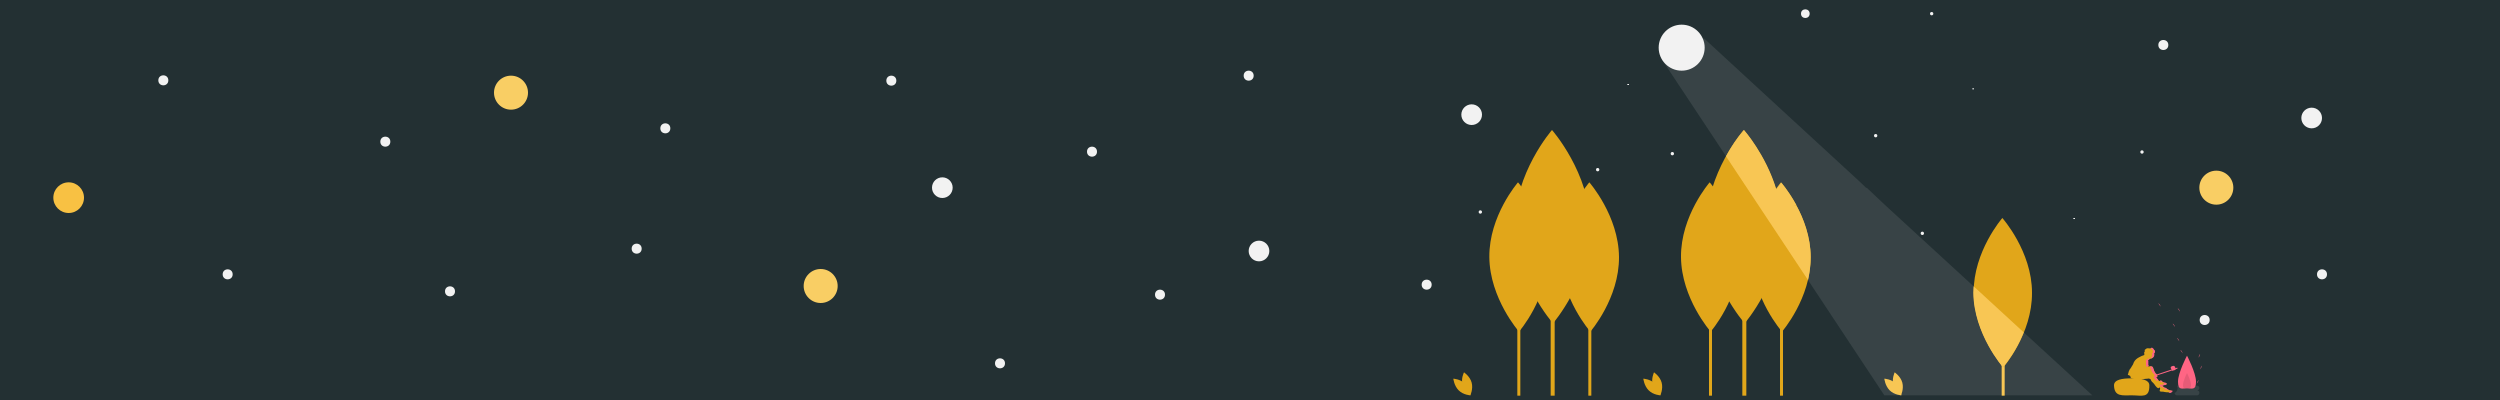 <?xml version="1.0" encoding="utf-8"?>
<!-- Generator: Adobe Illustrator 22.0.0, SVG Export Plug-In . SVG Version: 6.00 Build 0)  -->
<svg version="1.1" id="Ebene_1" xmlns="http://www.w3.org/2000/svg" xmlns:xlink="http://www.w3.org/1999/xlink" x="0px" y="0px"
	 viewBox="0 0 750 120" style="enable-background:new 0 0 750 120;" xml:space="preserve">
<style type="text/css">
	.st0{fill:#233033;}
	.st1{fill:#F9CE64;}
	.st2{fill:#F2F2F2;}
	.st3{fill:#F8C143;}
	.st4{fill:#E1A61A;}
	.st5{opacity:0.1;fill:#F2F2F2;enable-background:new    ;}
	.st6{fill:#FF6584;}
	.st7{opacity:0.1;enable-background:new    ;}
</style>
<rect class="st0" width="750" height="120"/>
<circle class="st1" cx="153.3" cy="27.8" r="5.1"/>
<circle class="st2" cx="282.7" cy="56.3" r="3.1"/>
<circle class="st2" cx="68.3" cy="82.3" r="1.5"/>
<circle class="st2" cx="199.6" cy="38.5" r="1.5"/>
<circle class="st2" cx="649" cy="13.5" r="1.5"/>
<circle class="st2" cx="267.4" cy="24.2" r="1.5"/>
<circle class="st2" cx="135" cy="87.4" r="1.5"/>
<circle class="st2" cx="191" cy="74.6" r="1.5"/>
<circle class="st2" cx="115.6" cy="42.5" r="1.5"/>
<circle class="st2" cx="49" cy="24.1" r="1.5"/>
<circle class="st3" cx="20.6" cy="59.3" r="4.6"/>
<circle class="st2" cx="441.5" cy="34.4" r="3.1"/>
<circle class="st2" cx="661.4" cy="96" r="1.5"/>
<circle class="st2" cx="696.6" cy="82.3" r="1.5"/>
<circle class="st1" cx="246.2" cy="85.8" r="5.1"/>
<circle class="st2" cx="693.5" cy="35.4" r="3.1"/>
<circle class="st2" cx="377.7" cy="75.3" r="3.1"/>
<circle class="st1" cx="664.9" cy="56.3" r="5.1"/>
<circle class="st2" cx="327.6" cy="45.5" r="1.5"/>
<circle class="st2" cx="348" cy="88.4" r="1.5"/>
<circle class="st2" cx="428" cy="85.4" r="1.5"/>
<circle class="st2" cx="374.6" cy="22.7" r="1.5"/>
<circle class="st2" cx="300" cy="109" r="1.5"/>
<g>
	<circle class="st2" cx="541.6" cy="4.1" r="1.3"/>
	<circle class="st2" cx="501.7" cy="46.1" r="0.5"/>
	<circle class="st2" cx="576.7" cy="70" r="0.5"/>
	<circle class="st2" cx="444.1" cy="63.6" r="0.5"/>
	<circle class="st2" cx="642.6" cy="45.6" r="0.5"/>
	<circle class="st2" cx="479.3" cy="50.9" r="0.5"/>
	<circle class="st2" cx="562.7" cy="40.7" r="0.5"/>
	<circle class="st2" cx="579.5" cy="4.1" r="0.5"/>
	<rect x="473.2" y="64.1" class="st2" width="0.5" height="0.3"/>
	<rect x="488.2" y="25.2" class="st2" width="0.5" height="0.3"/>
	<rect x="524.8" y="54.2" class="st2" width="0.5" height="0.3"/>
	<rect x="622" y="65.4" class="st2" width="0.5" height="0.3"/>
	<rect x="591.7" y="26.5" class="st2" width="0.5" height="0.3"/>
	<rect x="476.5" y="83.3" class="st4" width="0.9" height="35.4"/>
	<path class="st4" d="M485.7,77.1c0.1,12.4-8.6,22.4-8.6,22.4s-8.8-10-8.9-22.4s8.6-22.4,8.6-22.4S485.6,64.7,485.7,77.1z"/>
	<rect x="465.2" y="72.8" class="st4" width="1.2" height="45.9"/>
	<path class="st4" d="M477.1,67.9c0.1,16-11.2,29.1-11.2,29.1s-11.4-12.9-11.5-29S465.6,39,465.6,39S477,51.9,477.1,67.9z"/>
	<rect x="600.5" y="83.3" class="st3" width="0.9" height="35.4"/>
	<path class="st4" d="M609.6,87.8c0.1,12.4-8.6,22.4-8.6,22.4s-8.8-10-8.9-22.4s8.6-22.4,8.6-22.4S609.6,75.4,609.6,87.8z"/>
	<rect x="455.2" y="83.3" class="st4" width="0.9" height="35.4"/>
	<path class="st4" d="M464.3,77.1c0.1,12.4-8.6,22.4-8.6,22.4s-8.8-10-8.9-22.4s8.6-22.4,8.6-22.4S464.3,64.7,464.3,77.1z"/>
	<rect x="534" y="83.3" class="st4" width="0.9" height="35.4"/>
	<path class="st4" d="M543.2,77.1c0.1,12.4-8.6,22.4-8.6,22.4s-8.8-10-8.9-22.4s8.6-22.4,8.6-22.4S543.1,64.7,543.2,77.1z"/>
	<rect x="522.7" y="72.8" class="st4" width="1.2" height="45.9"/>
	<path class="st4" d="M534.6,67.9c0.1,16-11.2,29.1-11.2,29.1S512,84.1,511.9,68S523.1,39,523.1,39S534.5,51.9,534.6,67.9z"/>
	<rect x="512.7" y="83.3" class="st4" width="0.9" height="35.4"/>
	<path class="st4" d="M521.8,77.1c0.1,12.4-8.6,22.4-8.6,22.4s-8.8-10-8.9-22.4s8.6-22.4,8.6-22.4S521.8,64.7,521.8,77.1z"/>
	<path class="st3" d="M607.1,99.7l-15-13.8c0,0.6-0.1,1.2-0.1,1.9c0.1,12.4,8.9,22.4,8.9,22.4C603.5,107,605.6,103.5,607.1,99.7z"/>
	<path class="st4" d="M495.8,115.5c0.5,1.9,2.3,3.1,2.3,3.1s0.9-1.9,0.4-3.8s-2.3-3.1-2.3-3.1S495.3,113.6,495.8,115.5z"/>
	<path class="st4" d="M496.5,115.1c1.4,1.4,1.6,3.5,1.6,3.5s-2.1-0.1-3.5-1.5c-1.4-1.4-1.6-3.5-1.6-3.5S495.1,113.7,496.5,115.1z"/>
	<path class="st3" d="M568,115.5c0.5,1.9,2.3,3.1,2.3,3.1s0.9-1.9,0.4-3.8c-0.5-1.9-2.3-3.1-2.3-3.1S567.5,113.6,568,115.5z"/>
	<path class="st3" d="M568.8,115.1c1.4,1.4,1.6,3.5,1.6,3.5s-2.1-0.1-3.5-1.5c-1.4-1.4-1.6-3.5-1.6-3.5S567.4,113.7,568.8,115.1z"/>
	<path class="st4" d="M438.8,115.5c0.5,1.9,2.3,3.1,2.3,3.1s0.9-1.9,0.4-3.8c-0.5-1.9-2.3-3.1-2.3-3.1S438.2,113.6,438.8,115.5z"/>
	<path class="st4" d="M439.5,115.1c1.4,1.4,1.6,3.5,1.6,3.5s-2.1-0.1-3.5-1.5c-1.4-1.4-1.6-3.5-1.6-3.5S438.1,113.7,439.5,115.1z"/>
	<path class="st3" d="M517.8,46.9L542.4,84c0.5-2.2,0.8-4.6,0.8-6.9c0-6-2.1-11.5-4.3-15.5l-1.1,0.3l1.1-0.4
		c-1.3-2.4-2.8-4.6-4.5-6.7c0,0-0.6,0.7-1.5,2c-3.2-10.5-9.7-17.8-9.7-17.8C521.1,41.4,519.3,44.1,517.8,46.9z"/>
	<path class="st5" d="M659.1,117.1c0.4,0,0.7-0.3,0.7-0.7c0-0.4-0.3-0.7-0.7-0.7h-6c0.4,0.8,0.1,1.8-0.7,2.2c0,0.4,0.3,0.7,0.7,0.7
		l0,0h6c0.4,0,0.7-0.3,0.7-0.7C659.9,117.5,659.5,117.1,659.1,117.1L659.1,117.1z"/>
	<path class="st4" d="M644.8,115.6c0.1,4-2.3,3-5.2,3c-2.9,0-5.3,0.5-5.4-3c0-1.7,2.4-2.1,5.3-2.1S644.8,113.9,644.8,115.6z"/>
	<path class="st4" d="M651.7,117.2c0,0-0.1,0-0.2,0c-0.3,0-0.5-0.1-0.8-0.2c-0.3-0.1-0.5-0.2-0.7-0.4c-0.1-0.1-0.2-0.2-0.2-0.2
		c-0.1-0.1-0.2-0.1-0.3,0c0,0,0,0,0,0c0,0-0.1,0-0.1-0.1c-0.2-0.1-0.4-0.3-0.6-0.4l0,0c0,0,0-0.1,0-0.1c0-0.1-0.1-0.2-0.2-0.2
		c0.3,0,0.5,0,0.8-0.1c0.2,0,0.5-0.1,0.6-0.3c0,0,0-0.1,0-0.1c0-0.1-0.1-0.1-0.2-0.2c-0.1,0-0.2-0.1-0.3-0.1c-0.1,0-0.1,0-0.2,0
		c-0.1,0-0.1-0.1-0.2-0.1c-0.1-0.1-0.2-0.1-0.4-0.2c-0.1,0-0.1-0.1-0.1-0.1c-0.1-0.1-0.1-0.2-0.2-0.2c-0.1-0.1-0.3-0.1-0.3,0
		c0,0,0,0.1,0,0.2c-0.1-0.1-0.2-0.1-0.3-0.1c0,0,0,0,0,0c-0.4-0.3-0.7-0.8-1-1.2c0,0,0.1,0,0.1,0c0.1,0,0.1,0,0.2,0
		c0,0,0.1-0.1,0.1-0.2c0-0.1,0-0.1,0-0.2c-0.1-0.2-0.1-0.3-0.2-0.4c-0.1-0.1-0.2-0.2-0.4-0.3l0,0c0,0,0-0.1,0-0.1
		c-0.1-0.2-0.2-0.3-0.3-0.5c-0.1-0.3-0.2-0.5-0.3-0.8c0-0.2-0.1-0.3-0.2-0.5c-0.2-0.2-0.5-0.2-0.8-0.2c-0.2,0-0.3,0-0.5,0.1
		c0,0,0,0,0,0c0,0,0-0.1,0-0.1c0,0,0-0.1,0-0.1c0-0.1,0-0.2-0.1-0.2c0,0,0,0,0,0c0,0,0-0.1,0-0.1c0,0,0-0.1,0-0.1c0-0.1,0-0.2,0-0.3
		c0-0.2,0-0.5,0-0.7c0-0.1,0-0.1-0.1-0.2c0,0,0,0,0,0c0-0.1,0.1-0.1,0.2-0.2c0.1-0.1,0.3-0.2,0.4-0.3c0,0,0.1,0,0.1-0.1
		c0,0,0.1,0,0.1,0c0.6,0,1.1-0.5,1.1-1.1c0-0.1,0-0.3-0.1-0.4c0.1,0,0.2-0.1,0.2-0.2c0.1-0.1,0.1-0.2,0.1-0.3c0-0.1,0-0.2,0-0.3
		c0,0-0.1-0.1-0.1-0.1c-0.1,0-0.1-0.1-0.2-0.2c0-0.1-0.1-0.1-0.1-0.2c-0.1-0.2-0.3-0.3-0.5-0.4c-0.1,0-0.2,0-0.3,0.1
		c-0.4,0.1-0.7-0.1-1.1,0c-0.1,0-0.2,0.1-0.2,0.1c-0.1,0.1-0.2,0.2-0.3,0.2c-0.1,0.1-0.1,0.1-0.2,0.2c0,0.2,0.1,0.4,0,0.5
		c0,0-0.1,0.1-0.1,0.1c-0.1,0.1,0,0.5,0,0.7c0,0.1,0,0.1,0,0.2c0,0,0,0,0,0c-0.6,0.2-1.1,0.4-1.6,0.7c-0.6,0.3-1.2,0.8-1.5,1.4
		c-0.1,0.2-0.2,0.4-0.2,0.5c-0.1,0.2-0.2,0.5-0.4,0.7c-0.2,0.3-0.3,0.6-0.5,0.8c-0.1,0.1-0.2,0.3-0.3,0.4c0,0,0,0,0,0.1
		c0,0,0,0,0,0.1c0,0,0,0-0.1,0l0,0c0,0.1-0.1,0.3-0.1,0.4c-0.1,0.2-0.1,0.4-0.2,0.7c-0.1,0.1,0,0.2,0,0.2c0,0,0.1,0,0.1,0
		c0.2,0.1,0.4,0.2,0.6,0.3c0,0,0,0,0,0c0,0.3,0.1,0.6,0.4,0.7c0.3,0.1,0.5,0.2,0.8,0.2c0.1,0,0.2,0,0.3,0c0.2,0.1,0.3,0.2,0.5,0.2
		c0,0,0.1,0,0.1,0c0.1,0,0.2-0.1,0.3-0.2c0.9,0.1,1.9,0,2.8-0.1c0.3-0.1,0.5,0,0.8,0.1c0.2,0.2,0.2,0.5,0.4,0.7
		c0.1,0.1,0.2,0.3,0.4,0.4c0.3,0.3,0.5,0.6,0.7,0.9c0.2,0.3,0.5,0.6,0.9,0.8c0.1-0.1,0.2-0.2,0.3-0.2c0,0,0.1,0,0.1-0.1
		c0,0.1,0.1,0.1,0.1,0.2c0,0,0.1,0.1,0.1,0.1c0,0,0,0,0,0c0,0-0.1,0.1-0.1,0.1c0,0.2,0,0.4-0.1,0.6c0,0,0,0.1,0,0.1
		c0,0,0.1,0.1,0.1,0.1c0.2,0.1,0.4,0.1,0.6,0.1c0.1,0,0.2,0,0.3,0c0.2,0,0.3,0.1,0.5,0.1c0.4,0.1,0.9,0.1,1.3,0.1
		c0.1,0,0.2,0,0.3-0.1c0.1,0,0.2-0.1,0.3-0.2c0.1-0.1,0.2-0.2,0.2-0.3C651.8,117.4,651.8,117.3,651.7,117.2z"/>
	<path class="st6" d="M644.6,104.4c0,0,0.1,0,0.1,0c-0.1,0-0.3,0-0.4,0C644.4,104.4,644.5,104.4,644.6,104.4z"/>
	<path class="st6" d="M645.5,104.7c0,0.1,0.1,0.1,0.1,0.2c0,0.1,0.1,0.1,0.2,0.2c0.1,0,0.1,0.1,0.1,0.1c0,0.1,0.1,0.2,0,0.3
		c0,0.1,0,0.2-0.1,0.3c-0.1,0.1-0.1,0.2-0.2,0.2c0.2,0.6,0,1.2-0.6,1.5c-0.2,0.1-0.4,0.1-0.6,0.1c0,0-0.1,0-0.1,0.1
		c-0.1,0.1-0.3,0.2-0.4,0.3c-0.1,0.1-0.1,0.1-0.2,0.2c0,0,0,0,0,0c0,0.1,0.1,0.1,0.1,0.2c0,0.2,0,0.5,0,0.7c0,0.1,0,0.2,0,0.3
		c0,0,0,0.1,0,0.1c0,0,0,0.1,0,0.1c0,0,0,0,0,0c0.1,0.1,0.1,0.1,0.1,0.2c0,0,0,0.1,0,0.1c0,0,0,0.1,0,0.1c0,0,0,0,0,0
		c0.2,0,0.3,0,0.5-0.1c0.1,0,0.2,0,0.2,0c0,0,0,0,0-0.1c0,0,0-0.1,0-0.1c0-0.1,0-0.2-0.1-0.2c0,0,0,0,0,0c0,0,0-0.1,0-0.1
		c0,0,0-0.1,0-0.1c0-0.1,0-0.2,0-0.3c0-0.2,0-0.5,0-0.7c0-0.1,0-0.1-0.1-0.2c0,0,0,0,0,0c0-0.1,0.1-0.1,0.2-0.2
		c0.1-0.1,0.3-0.2,0.4-0.3c0,0,0.1,0,0.1-0.1c0,0,0.1,0,0.1,0c0.6,0,1.1-0.5,1.1-1.1c0-0.1,0-0.3-0.1-0.4c0.1,0,0.2-0.1,0.2-0.2
		c0.1-0.1,0.1-0.2,0.1-0.3c0-0.1,0-0.2,0-0.3c0,0-0.1-0.1-0.1-0.1c-0.1,0-0.1-0.1-0.2-0.2c0-0.1-0.1-0.1-0.1-0.2
		c-0.1-0.2-0.3-0.3-0.5-0.4c-0.1,0-0.2,0-0.3,0.1c-0.1,0-0.1,0-0.2,0C645.3,104.5,645.4,104.6,645.5,104.7z"/>
	<path class="st6" d="M651.7,117.2c0,0-0.1,0-0.2,0c-0.3,0-0.5-0.1-0.8-0.2c-0.3-0.1-0.5-0.2-0.7-0.4c-0.1-0.1-0.2-0.2-0.2-0.2
		c-0.1-0.1-0.2-0.1-0.3,0c0,0,0,0,0,0c0,0-0.1,0-0.1-0.1c-0.2-0.1-0.4-0.3-0.6-0.4l0,0c0,0,0-0.1,0-0.1c0-0.1-0.1-0.2-0.2-0.2
		c0.3,0,0.5,0,0.8-0.1c0.2,0,0.5-0.1,0.6-0.3c0,0,0-0.1,0-0.1c0-0.1-0.1-0.1-0.2-0.2c-0.1,0-0.2-0.1-0.3-0.1c-0.1,0-0.1,0-0.2,0
		c-0.1,0-0.1-0.1-0.2-0.1c-0.1-0.1-0.2-0.1-0.4-0.2c-0.1,0-0.1-0.1-0.1-0.1c-0.1-0.1-0.1-0.2-0.2-0.2c-0.1-0.1-0.3-0.1-0.3,0
		c0,0,0,0.1,0,0.2c-0.1-0.1-0.2-0.1-0.3-0.1c0,0,0,0,0,0c-0.4-0.3-0.7-0.8-1-1.2c0,0,0.1,0,0.1,0c0.1,0,0.1,0,0.2,0
		c0,0,0.1-0.1,0.1-0.2c0-0.1,0-0.1,0-0.2c-0.1-0.2-0.1-0.3-0.2-0.4c-0.1-0.1-0.2-0.2-0.4-0.3l0,0c0,0,0-0.1,0-0.1
		c-0.1-0.2-0.2-0.3-0.3-0.5c-0.1-0.3-0.2-0.5-0.3-0.8c0-0.2-0.1-0.3-0.2-0.5c-0.2-0.2-0.5-0.2-0.8-0.2c-0.1,0-0.1,0-0.2,0
		c0.1,0,0.2,0.1,0.2,0.1c0.1,0.1,0.2,0.3,0.2,0.5c0.1,0.3,0.2,0.6,0.3,0.8c0.1,0.2,0.2,0.3,0.3,0.5c0,0,0,0.1,0,0.1l0,0
		c0.1,0.1,0.3,0.2,0.4,0.3c0.1,0.1,0.2,0.3,0.2,0.4c0,0.1,0,0.1,0,0.2c0,0.1,0,0.1-0.1,0.2c-0.1,0-0.1,0-0.2,0c0,0-0.1,0-0.1,0
		c0.2,0.5,0.5,0.9,1,1.2c0,0,0,0,0,0c0.1,0,0.2,0.1,0.3,0.1c0-0.1-0.1-0.1,0-0.2c0-0.1,0.3,0,0.3,0c0.1,0.1,0.1,0.2,0.2,0.2
		c0,0,0.1,0.1,0.1,0.1c0.1,0.1,0.2,0.1,0.4,0.2c0.1,0,0.1,0.1,0.2,0.1c0.1,0,0.1,0,0.2,0c0.1,0,0.2,0,0.3,0.1c0.1,0,0.2,0.1,0.2,0.2
		c0,0,0,0.1,0,0.1c-0.2,0.2-0.4,0.3-0.6,0.3c-0.3,0-0.5,0-0.8,0.1c0.1,0.1,0.2,0.1,0.2,0.2c0,0,0,0.1,0,0.1l0,0
		c0.2,0.1,0.4,0.3,0.6,0.4c0,0,0.1,0,0.1,0.1c0,0,0,0,0,0c0.1-0.1,0.2,0,0.3,0c0.1,0.1,0.2,0.1,0.2,0.2c0.2,0.2,0.4,0.3,0.7,0.4
		c0.3,0.1,0.5,0.1,0.8,0.2c0.1,0,0.1,0,0.2,0c0.1,0.1,0.1,0.2,0.1,0.3c0,0.1-0.1,0.2-0.2,0.3c-0.1,0.1-0.2,0.2-0.3,0.2
		c-0.1,0-0.1,0-0.2,0c0.2,0,0.5,0,0.7,0c0.1,0,0.2,0,0.3-0.1c0.1,0,0.2-0.1,0.3-0.2c0.1-0.1,0.2-0.2,0.2-0.3
		C651.8,117.4,651.8,117.3,651.7,117.2z"/>
	<path class="st6" d="M647.4,116.6C647.4,116.6,647.5,116.6,647.4,116.6C647.5,116.6,647.5,116.6,647.4,116.6L647.4,116.6z"/>
	<path class="st6" d="M658.8,114.5c0,2.7-1.2,2-2.7,2c-1.5,0-2.7,0.7-2.7-2c0-2.7,2.7-7.8,2.7-7.8S658.8,111.8,658.8,114.5z"/>
	<path class="st7" d="M657.3,115.5c0,1.2-0.5,0.9-1.2,0.9s-1.2,0.3-1.2-0.9s1.2-3.6,1.2-3.6S657.3,114.3,657.3,115.5z"/>
	<path class="st6" d="M659.5,107.3c0,0,0.6-0.6,0.5-1.1"/>
	<path class="st6" d="M653.8,102.4c0,0-0.2-0.8-0.7-1"/>
	<path class="st6" d="M648.2,92c0,0-0.2-0.8-0.7-1"/>
	<path class="st6" d="M654.8,106c0,0-0.2-0.8-0.7-1"/>
	<path class="st6" d="M654,93.5c0,0-0.2-0.8-0.7-1"/>
	<path class="st6" d="M652.5,98.1c0,0-0.2-0.8-0.7-1"/>
	<path class="st6" d="M659,115.1c0,0,0.6-0.6,0.5-1.1"/>
	<path class="st6" d="M660,110.8c0,0,0.6-0.6,0.5-1.1"/>
	
		<rect x="646.8" y="111.1" transform="matrix(0.949 -0.316 0.316 0.949 -1.817 211.258)" class="st6" width="6.4" height="0.3"/>
	<path class="st6" d="M652.6,110.3c0.2,0.9-0.2,0.7-0.5,0.8s-0.3,0.4-0.8-0.5c-0.3-0.6,0.2-0.7,0.5-0.8S652.4,109.7,652.6,110.3z"/>
	<polygon class="st5" points="565.5,61.5 565.5,61.5 565.5,61.5 560,56.3 559.9,56.4 557.7,54.3 557.6,54.3 557.7,54.3 534,32.5 
		534,32.5 511.2,11.5 499.6,17.7 498.6,17.9 512.6,39 565.3,118.6 627.7,118.6 	"/>
	<circle class="st2" cx="504.5" cy="14.3" r="6.9"/>
</g>
</svg>
